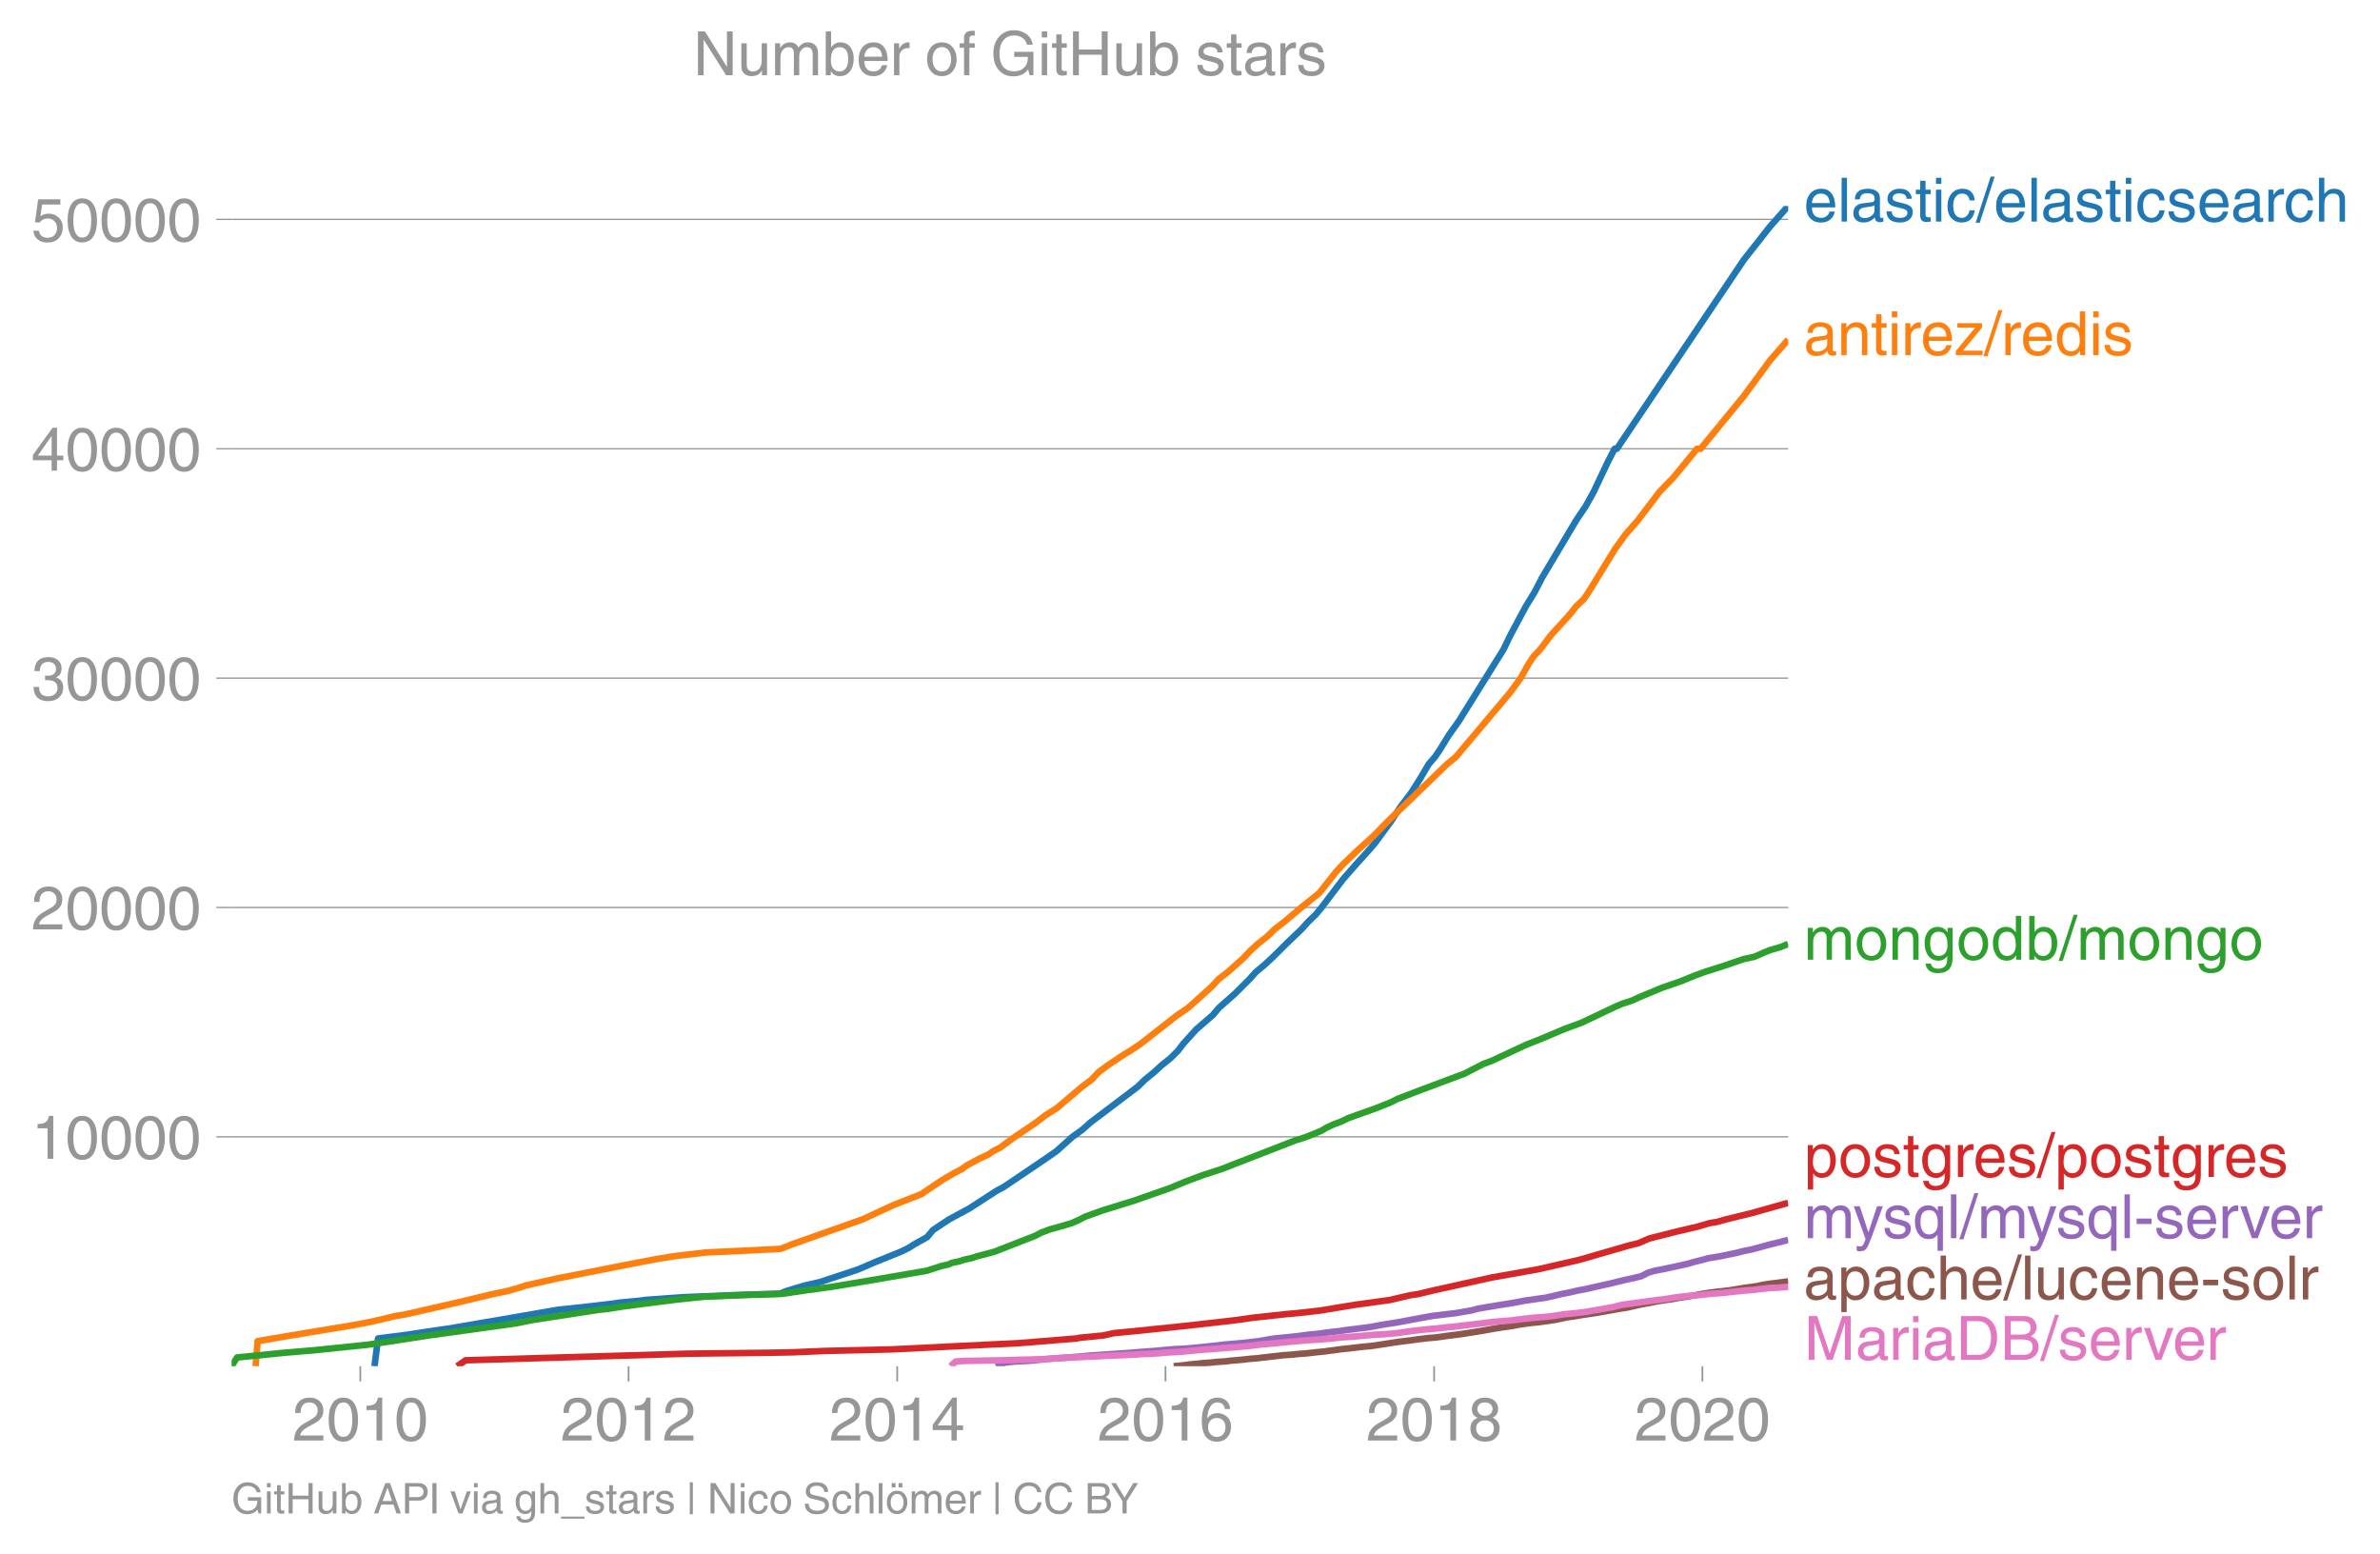 <svg height="475.302" viewBox="0 0 546.014 356.476" width="728.018" xmlns="http://www.w3.org/2000/svg" xmlns:xlink="http://www.w3.org/1999/xlink"><defs><style>*{stroke-linecap:butt;stroke-linejoin:round}</style></defs><g id="figure_1"><path d="M0 356.476h546.014V0H0z" fill="none" id="patch_1"/><g id="axes_1"><path d="M53.127 313.361h357.12V47.25H53.127z" fill="none" id="patch_2"/><g id="matplotlib.axis_1"><g id="xtick_1"><g id="line2d_1"><defs><path d="M0 0v3.5" id="mebdfc7ca05" stroke="#969696" stroke-width=".4"/></defs><use x="82.662" xlink:href="#mebdfc7ca05" y="313.361" fill="#969696" stroke="#969696" stroke-width=".4"/></g><g transform="matrix(.14 0 0 -.14 67.092 330.41)" fill="#969696" id="text_1"><defs><path d="M4.39 45.125q0 12.39 6.391 18.781 6.406 6.407 17.938 6.407 9.656 0 15.812-5.86 6.157-5.86 6.157-15.14 0-7.22-3.547-12.188-3.532-4.953-10.422-8.703l-12.11-6.64Q13.922 15.921 12.5 8.296h38.188V0H2.593q.39 9.906 4.297 16.5 3.906 6.594 12.203 11.375l12.593 7.328q5.032 2.89 7.329 5.984 2.297 3.094 2.297 8.516 0 5.375-3.766 9.031-3.75 3.672-10.156 3.672-7.078 0-10.594-4.672-3.516-4.656-3.61-12.609z" id="HelveticaWorld-Regular-50"/><path d="M42.484 34.188q0 14.109-3.734 21.156-3.734 7.062-10.969 7.062-7.078 0-10.89-7.062-3.797-7.047-3.797-21.157 0-13.671 3.75-20.937Q20.609 6 27.78 6q7.235 0 10.969 7 3.734 7.016 3.734 21.188zm9.422 0q0-17.297-6.25-26.704-6.25-9.39-17.875-9.39-12.062 0-18.062 9.734-6 9.75-6 26.36 0 17.03 6.14 26.578 6.157 9.547 17.922 9.547 11.625 0 17.875-9.5t6.25-26.626z" id="HelveticaWorld-Regular-48"/><path d="M35.89 0h-9.374v49.906H10.109v6.985q8.594.28 12.782 2.75Q27.094 62.109 29 70.313h6.89z" id="HelveticaWorld-Regular-49"/></defs><use xlink:href="#HelveticaWorld-Regular-50"/><use x="55.615" xlink:href="#HelveticaWorld-Regular-48"/><use x="111.23" xlink:href="#HelveticaWorld-Regular-49"/><use x="166.846" xlink:href="#HelveticaWorld-Regular-48"/></g></g><g id="xtick_2"><use x="144.209" xlink:href="#mebdfc7ca05" y="313.361" fill="#969696" stroke="#969696" stroke-width=".4" id="line2d_2"/><g transform="matrix(.14 0 0 -.14 128.638 330.41)" fill="#969696" id="text_2"><use xlink:href="#HelveticaWorld-Regular-50"/><use x="55.615" xlink:href="#HelveticaWorld-Regular-48"/><use x="111.23" xlink:href="#HelveticaWorld-Regular-49"/><use x="166.846" xlink:href="#HelveticaWorld-Regular-50"/></g></g><g id="xtick_3"><use x="205.839" xlink:href="#mebdfc7ca05" y="313.361" fill="#969696" stroke="#969696" stroke-width=".4" id="line2d_3"/><g transform="matrix(.14 0 0 -.14 190.269 330.41)" fill="#969696" id="text_3"><defs><path d="M10.594 24.703h22.61v31.89h-.188zM42 17.093V0h-8.797v17.094H2.484v8.593L34.72 70.314H42v-45.61h10.297v-7.61z" id="HelveticaWorld-Regular-52"/></defs><use xlink:href="#HelveticaWorld-Regular-50"/><use x="55.615" xlink:href="#HelveticaWorld-Regular-48"/><use x="111.23" xlink:href="#HelveticaWorld-Regular-49"/><use x="166.846" xlink:href="#HelveticaWorld-Regular-52"/></g></g><g id="xtick_4"><use x="267.385" xlink:href="#mebdfc7ca05" y="313.361" fill="#969696" stroke="#969696" stroke-width=".4" id="line2d_4"/><g transform="matrix(.14 0 0 -.14 251.815 330.41)" fill="#969696" id="text_4"><defs><path d="M14.11 21.578q0-6.875 4.093-11.234Q22.313 6 28.906 6q6.297 0 10.032 4.438 3.734 4.453 3.734 11.687 0 6.297-3.688 10.547-3.687 4.25-10.468 4.25-6.594 0-10.5-4.156-3.907-4.157-3.907-11.188zM41.702 51.61q-.984 5.375-3.984 8.078-3 2.72-8.125 2.72-8.11 0-12.36-7.923-4.25-7.906-4.343-18.109l.203-.188q5.61 8.641 16.687 8.641 8.844 0 15.438-5.86 6.593-5.859 6.593-16.452 0-10.5-6.25-17.47-6.25-6.952-16.843-6.952-12.219 0-18.563 8.687-6.344 8.703-6.344 25.938 0 16.593 6.485 27.093 6.5 10.5 19.484 10.5 8.407 0 14.219-5.015 5.813-5 6.297-13.688z" id="HelveticaWorld-Regular-54"/></defs><use xlink:href="#HelveticaWorld-Regular-50"/><use x="55.615" xlink:href="#HelveticaWorld-Regular-48"/><use x="111.23" xlink:href="#HelveticaWorld-Regular-49"/><use x="166.846" xlink:href="#HelveticaWorld-Regular-54"/></g></g><g id="xtick_5"><use x="329.016" xlink:href="#mebdfc7ca05" y="313.361" fill="#969696" stroke="#969696" stroke-width=".4" id="line2d_5"/><g transform="matrix(.14 0 0 -.14 313.445 330.41)" fill="#969696" id="text_5"><defs><path d="M27.594 40.578q5.422 0 8.953 3.094 3.547 3.11 3.547 8.234 0 4.594-3.407 7.547-3.39 2.953-9.687 2.953-5.61 0-8.672-3.11-3.047-3.093-3.047-7.874 0-5.125 3.813-7.984 3.812-2.86 8.5-2.86zm.093-7.562q-6.78 0-10.64-3.766-3.86-3.766-3.86-9.234 0-6.297 3.907-10.157Q21 6 28.219 6q6.406 0 10.234 3.86 3.828 3.859 3.828 10.265 0 5.469-3.828 9.172-3.828 3.719-10.766 3.719zM49.22 52.203q0-10.594-9.032-14.797 6.204-2.781 8.86-7.36 2.656-4.562 2.656-9.733 0-10.016-6.453-16.125-6.438-6.094-17.375-6.094-9.563 0-16.813 5.25-7.25 5.25-7.25 17.062 0 11.922 11.907 16.907-9.516 3.796-9.516 13.671 0 8.297 5.64 13.813 5.641 5.516 15.641 5.516 10.016 0 15.875-5.204 5.86-5.203 5.86-12.906z" id="HelveticaWorld-Regular-56"/></defs><use xlink:href="#HelveticaWorld-Regular-50"/><use x="55.615" xlink:href="#HelveticaWorld-Regular-48"/><use x="111.23" xlink:href="#HelveticaWorld-Regular-49"/><use x="166.846" xlink:href="#HelveticaWorld-Regular-56"/></g></g><g id="xtick_6"><use x="390.562" xlink:href="#mebdfc7ca05" y="313.361" fill="#969696" stroke="#969696" stroke-width=".4" id="line2d_6"/><g transform="matrix(.14 0 0 -.14 374.992 330.41)" fill="#969696" id="text_6"><use xlink:href="#HelveticaWorld-Regular-50"/><use x="55.615" xlink:href="#HelveticaWorld-Regular-48"/><use x="111.23" xlink:href="#HelveticaWorld-Regular-50"/><use x="166.846" xlink:href="#HelveticaWorld-Regular-48"/></g></g></g><g id="matplotlib.axis_2"><g id="ytick_1"><path clip-path="url(#p62c67a1079)" d="M53.127 260.757h357.12" fill="none" stroke="#969696" stroke-linecap="square" stroke-width=".3" id="line2d_7"/><g id="line2d_8"><defs><path d="M0 0h-3.5" id="m8dd1a0baad" stroke="#969696" stroke-width=".3"/></defs><use x="53.127" xlink:href="#m8dd1a0baad" y="260.757" fill="#969696" stroke="#969696" stroke-width=".3"/></g><g transform="matrix(.14 0 0 -.14 7.2 265.781)" fill="#969696" id="text_7"><use xlink:href="#HelveticaWorld-Regular-49"/><use x="55.615" xlink:href="#HelveticaWorld-Regular-48"/><use x="111.23" xlink:href="#HelveticaWorld-Regular-48"/><use x="166.846" xlink:href="#HelveticaWorld-Regular-48"/><use x="222.461" xlink:href="#HelveticaWorld-Regular-48"/></g></g><g id="ytick_2"><path clip-path="url(#p62c67a1079)" d="M53.127 208.147h357.12" fill="none" stroke="#969696" stroke-linecap="square" stroke-width=".3" id="line2d_9"/><use x="53.127" xlink:href="#m8dd1a0baad" y="208.147" fill="#969696" stroke="#969696" stroke-width=".3" id="line2d_10"/><g transform="matrix(.14 0 0 -.14 7.2 213.171)" fill="#969696" id="text_8"><use xlink:href="#HelveticaWorld-Regular-50"/><use x="55.615" xlink:href="#HelveticaWorld-Regular-48"/><use x="111.23" xlink:href="#HelveticaWorld-Regular-48"/><use x="166.846" xlink:href="#HelveticaWorld-Regular-48"/><use x="222.461" xlink:href="#HelveticaWorld-Regular-48"/></g></g><g id="ytick_3"><path clip-path="url(#p62c67a1079)" d="M53.127 155.537h357.12" fill="none" stroke="#969696" stroke-linecap="square" stroke-width=".3" id="line2d_11"/><use x="53.127" xlink:href="#m8dd1a0baad" y="155.537" fill="#969696" stroke="#969696" stroke-width=".3" id="line2d_12"/><g transform="matrix(.14 0 0 -.14 7.2 160.561)" fill="#969696" id="text_9"><defs><path d="M22.406 39.984q2.203-.187 4.594-.187 6.203 0 9.781 2.86 3.594 2.859 3.594 8.656 0 4.687-3.344 7.89-3.343 3.203-9.64 3.203-6.985 0-10.235-4.11-3.234-4.093-3.437-10.983h-8.64q0 10.984 5.765 16.984 5.765 6.016 16.937 6.016 9.922 0 15.828-5.11 5.907-5.094 5.907-13.39 0-10.704-9.032-14.5v-.204q11.72-4 11.72-16.406 0-9.906-6.595-16.265-6.593-6.344-18.703-6.344-9.906 0-16.312 5.203Q4.204 8.5 3.422 21.484H12.5q.203-8.109 4-11.797Q20.313 6 27.484 6q6.938 0 11.141 3.86 4.203 3.859 4.203 9.718 0 6.406-4.016 9.672-4 3.266-12.39 3.266-2 0-4.016-.094z" id="HelveticaWorld-Regular-51"/></defs><use xlink:href="#HelveticaWorld-Regular-51"/><use x="55.615" xlink:href="#HelveticaWorld-Regular-48"/><use x="111.23" xlink:href="#HelveticaWorld-Regular-48"/><use x="166.846" xlink:href="#HelveticaWorld-Regular-48"/><use x="222.461" xlink:href="#HelveticaWorld-Regular-48"/></g></g><g id="ytick_4"><path clip-path="url(#p62c67a1079)" d="M53.127 102.927h357.12" fill="none" stroke="#969696" stroke-linecap="square" stroke-width=".3" id="line2d_13"/><use x="53.127" xlink:href="#m8dd1a0baad" y="102.927" fill="#969696" stroke="#969696" stroke-width=".3" id="line2d_14"/><g transform="matrix(.14 0 0 -.14 7.2 107.951)" fill="#969696" id="text_10"><use xlink:href="#HelveticaWorld-Regular-52"/><use x="55.615" xlink:href="#HelveticaWorld-Regular-48"/><use x="111.23" xlink:href="#HelveticaWorld-Regular-48"/><use x="166.846" xlink:href="#HelveticaWorld-Regular-48"/><use x="222.461" xlink:href="#HelveticaWorld-Regular-48"/></g></g><g id="ytick_5"><path clip-path="url(#p62c67a1079)" d="M53.127 50.317h357.12" fill="none" stroke="#969696" stroke-linecap="square" stroke-width=".3" id="line2d_15"/><use x="53.127" xlink:href="#m8dd1a0baad" y="50.317" fill="#969696" stroke="#969696" stroke-width=".3" id="line2d_16"/><g transform="matrix(.14 0 0 -.14 7.2 55.341)" fill="#969696" id="text_11"><defs><path d="M14.703 40.922q5.813 4.39 13.625 4.39 9.469 0 16.281-6.296 6.813-6.297 6.813-16.22 0-10.78-6.578-17.796-6.563-7-18.422-7-10.313 0-16.266 5.047Q4.203 8.109 3.22 17.39h9.094q.671-5.672 4.437-8.672 3.766-3 10.453-3 6.485 0 10.64 4.484Q42 14.703 42 21.688q0 7.125-4.36 11.421-4.343 4.297-11.218 4.297-7.813 0-13.047-6.687l-7.563.39 5.266 37.594h36.438v-8.5H17.672z" id="HelveticaWorld-Regular-53"/></defs><use xlink:href="#HelveticaWorld-Regular-53"/><use x="55.615" xlink:href="#HelveticaWorld-Regular-48"/><use x="111.23" xlink:href="#HelveticaWorld-Regular-48"/><use x="166.846" xlink:href="#HelveticaWorld-Regular-48"/><use x="222.461" xlink:href="#HelveticaWorld-Regular-48"/></g></g></g><path clip-path="url(#p62c67a1079)" d="M85.913 313.361l.817-6.36 6.501-.826 6.739-1.026 2.951-.41 7.2-1.237 4.82-.82 13.042-2.257 5.871-.621 3.555-.41 3.452-.41 1.328-.206 4.404-.41 1.443-.206 8.573-.615 12.438-.516 9.862-.31 1.561-.616 4.051-1.23 3.634-.822 8.687-2.877 3.823-1.647 6.1-2.467 1.68-.821 1.272-.82 2.96-1.647 1.372-1.642 3.719-2.467 4.576-2.468 6.354-4.109 1.558-.82 9.734-6.577 2.364-1.646 3.671-3.288 2.288-1.642 1.842-1.647 10.861-8.217 1.692-1.647 2.014-1.641 1.794-1.647 2.046-1.641 1.656-1.647 1.252-1.642 2.976-3.288 3.802-3.288 1.387-1.647 3.723-3.288 3.292-3.288 1.47-1.641 1.98-1.647 1.776-1.641 3.314-3.288 3.446-3.289 1.466-1.646 1.719-1.642 1.359-1.646 5.011-6.577 2.878-3.288 2.983-3.288 1.404-1.641 3.628-4.935 2.164-3.288 2.505-3.288 2.082-3.289 1.934-3.288 1.424-1.641 1.128-1.647 2.015-3.288 2.34-3.288 10.253-16.44 1.585-3.289 3.529-6.576 2.024-3.288 1.696-3.288 7.826-13.153 2.216-3.288 1.815-3.288 3.112-6.576 1.687-3.288h.52l29.121-43.33 6.065-7.707 4.122-4.64h0" fill="none" stroke="#1f77b4" stroke-linecap="square" stroke-width="1.5" id="line2d_17"/><path clip-path="url(#p62c67a1079)" d="M58.629 313.361l.484-5.745 7.2-1.236 14.907-2.462 4.275-.826 3.45-.82 1.755-.411 2.452-.41 10.806-2.468 3.47-.82 5.13-1.237 3.935-.82 2.852-.821 1.168-.41 7.356-1.647 16.69-3.289 6.498-1.23 3.88-.616 7.048-.82 11.08-.517 5.941-.31.645-.205 2.001-.82 16.275-5.756 7.107-3.288 6.318-2.468 4.863-3.288 2.828-1.641 1.614-.821 1.086-.826 3.076-1.642 1.792-.82 1.244-.826 1.6-.821 3.374-2.467 4.867-3.289 2.137-1.64 2.605-1.648 5.818-4.93 2.215-1.646 1.52-1.641 2.2-1.647 3.693-2.462 1.398-.826 2.444-1.642 8.403-6.576 2.444-1.647 3.665-3.288 1.82-1.641 1.507-1.647 2.117-1.641 3.694-3.288 1.532-1.647 1.818-1.641 2.065-1.647 1.7-1.642 2.14-1.646 3.904-3.288 4.104-3.289 3.912-4.93 1.516-1.646 3.435-3.288 3.642-3.288 3.215-3.288 13.627-13.153 2.009-1.641 12.466-14.8 2.397-3.287 1.849-3.289 1.092-1.641 1.538-1.647 2.496-3.288 4.47-4.93 1.284-1.646 1.726-1.641 1.133-1.647 6.06-9.865 2.355-3.288 2.885-3.288 4.99-6.576 3.191-3.288 5.399-6.576h.828l9.907-12.08 6.064-8.249 4.122-4.72h0" fill="none" stroke="#ff7f0e" stroke-linecap="square" stroke-width="1.5" id="line2d_18"/><path clip-path="url(#p62c67a1079)" d="M53.127 313.361l1.262-1.999 10.915-1.094 6.574-.547 12.435-1.279 3.697-.547 10.738-1.641 19.693-2.736 3.569-.731 15.41-2.373 1.883-.184 3.506-.542 4.074-.547 2.902-.368 5.684-.726 6.32-.637 8.941-.363 8.694-.279 4.896-.731 6.67-.91 8.779-1.463 12.792-2.188 3.42-1.095 1.627-.368.798-.363 1.737-.363 1.1-.363 1.678-.368 1.097-.363 4.114-1.095 9.344-3.645 1.4-.732 1.945-.731 2.631-.731 2.424-.726 1.666-.732 1.387-.73 4.059-1.458 7.087-2.189 8.341-2.92 3.504-1.457 3.878-1.462 4.489-1.458 5.625-2.188 11.264-4.377 2.355-.732 3.586-1.457 1.216-.731 1.584-.732 1.914-.726 1.477-.73 6.166-2.19 3.655-1.457 1.419-.731 5.73-2.189 9.748-3.65 4.24-2.19 1.969-.73 7.806-3.641 3.687-1.463 5.167-2.188 3.983-1.463 3.062-1.457 4.612-2.189 1.722-.731 2.237-.726 1.561-.731 3.52-1.458 1.768-.73 4.204-1.458 3.613-1.463 2.047-.731 4.577-1.457 4.258-1.463 2.419-.51 2.337-1.031 1.309-.516 2.413-.7 1.702-.7h0" fill="none" stroke="#2ca02c" stroke-linecap="square" stroke-width="1.5" id="line2d_19"/><path clip-path="url(#p62c67a1079)" d="M104.877 313.361l1.918-1.352 50.977-1.52 18.613-.21 5.349-.1 7.451-.316 15.382-.363 29.176-1.426 13.323-1.084.482-.136 5.558-.542 2.455-.542 4.29-.405 3.931-.41 7.965-.816 11.894-1.352 3.776-.542 7.481-.816 2.99-.268 4.834-.547 8.262-1.357 5.928-.81 1.964-.274 4.623-1.084 1.82-.268 3.403-.82 13.484-2.979 10.71-1.904 4.756-1.084 4.703-1.084 11.242-3.256 2.237-.542 2.52-1.084 6.44-1.63 4.643-1.085 2.763-.81 1.69-.273 1.897-.542 6.026-1.479 8.401-2.356h0" fill="none" stroke="#d62728" stroke-linecap="square" stroke-width="1.5" id="line2d_20"/><path clip-path="url(#p62c67a1079)" d="M228.469 313.361l2.03-.82 1.83-.206 1.47-.1 2.277-.105 2.085-.205 2.066-.21 1.164-.1 1.396-.105 1.418-.1 1.568-.106 2.467-.205 2.186-.21 1.675-.1 1.489-.105 1.33-.1 1.652-.106 1.47-.1 1.445-.105 2.476-.21 1.355-.1 1.65-.105 2.03-.206 2.345-.205 2.277-.105 1.354-.105 2.146-.205 2.001-.206 1.926-.205 1.69-.21 2.415-.205 2.317-.206 1.771-.205 1.71-.21 2.322-.41 1.377-.206 2.256-.21 1.925-.205 1.77-.206 1.47-.205 2.241-.21 1.445-.205 1.572-.206 1.881-.205 1.265-.21 1.728-.205 1.543-.205 1.765-.206 1.283-.21 2.184-.41 1.277-.206 1.423-.21 2.346-.41 2.128-.416 2.271-.41 2.309-.416 1.787-.205 1.63-.205 1.777-.206 1.215-.21 2.437-.41 1.523-.416 2.41-.41 2.473-.41 1.3-.206 1.313-.205 2.321-.416 1.02-.205 1.51-.205 1.358-.205 1.621-.21 1.867-.411 1.714-.416 2.074-.41 1.781-.416 2.144-.41 1.803-.416 1.85-.41 1.855-.416 1.663-.41 1.728-.416 1.911-.41 1.704-.416 1.617-.826 1.412-.41 2.106-.415 1.942-.41 1.947-.416 1.776-.41 1.413-.416 1.695-.41 1.497-.416 2.528-.41 2.026-.416 1.946-.41 1.63-.416 1.868-.374 1.404-.373 1.348-.374 1.357-.374 2.199-.526 2.01-.531" fill="none" stroke="#9467bd" stroke-linecap="square" stroke-width="1.5" id="line2d_21"/><path clip-path="url(#p62c67a1079)" d="M269.273 313.361l1.566-.136 1.267-.142.898-.137 1.638-.142 1.2-.137 2.06-.142 1.227-.142 2.173-.142.943-.137 1.777-.142 1.372-.137 1.23-.142 1.68-.137 1.21-.142 2.504-.284 2.398-.279 2.077-.136 1.27-.142 1.862-.137 1.29-.142 1.217-.142 1.509-.142 2.121-.28 2.03-.278 1.339-.137 1.235-.142 2.494-.284 1.54-.137 1.094-.142 1.763-.279 1.85-.278 1.857-.285 2.325-.278 1.939-.28 2.308-.278 1.758-.142 1.1-.142 1.926-.279 2.28-.279 1.92-.279 1.74-.284 1.763-.279 1.568-.284 1.582-.279 1.882-.284 1.948-.278 1.456-.28 1.869-.278 1.166-.142 1.483-.142 2.02-.28 1.884-.278 1.252-.279 1.411-.284 1.95-.279 1.562-.278 1.901-.28 1.83-.283 1.573-.28 1.622-.283 1.493-.28 1.9-.283 2.36-.558 1.37-.279 1.614-.284 1.326-.279 1.774-.279 1.922-.278 1.432-.284 1.96-.28 1.683-.278 1.394-.279 1.72-.284 2.124-.279 1.408-.142 1.195-.142 1.694-.279 1.685-.284 1.862-.242 1.486-.247 1.142-.242 1.593-.247 2.192-.269 1.925-.268" fill="none" stroke="#8c564b" stroke-linecap="square" stroke-width="1.5" id="line2d_22"/><path clip-path="url(#p62c67a1079)" d="M218.071 313.361l1.186-1.078 1.954-.132 1.93-.031 2.448-.037 1.256-.032 2.414-.036 1.85-.032 1.258-.037 1.828-.068 2.102-.032.854-.037 2.363-.068 2.128-.132 2.238-.136 2.515-.137 1.677-.069 1.298-.068 1.524-.063 1.646-.068.98-.069 2.009-.068 1.219-.069 1.592-.068 1.519-.068 1.211-.069.757-.063 2.083-.068 2.18-.137 1.289-.137 2.488-.137 1.875-.131 1.389-.137 1.43-.137 1.606-.137 1.884-.131 1.668-.137 1.691-.137 1.889-.136 1.299-.132 1.645-.137 2.232-.268 1.1-.132 1.686-.136 1.438-.137 1.284-.137 1.32-.131 1.616-.137 1.574-.137 1.534-.137 2.162-.131 1.694-.137 1.795-.137 1.042-.137 1.427-.131 2.065-.137 1.712-.137 1.51-.137 1.428-.131 2.36-.137 1.906-.137 1.3-.136 1.992-.269 1.886-.273 2.4-.269 1.436-.136 1.645-.137 2.327-.269 1.587-.131 1.075-.137 2.096-.268 2.481-.274 2.099-.268 1.139-.137 1.529-.137 1.816-.131 1.32-.137 2.054-.274 2.38-.268 1.772-.137 1.76-.136 1.934-.269 1.64-.273 1.518-.132 1.316-.137 2.22-.273 1.49-.268 1.642-.274 1.416-.268 1.623-.274 2.123-.542 2.053-.268 2.02-.274 1.81-.268 2.14-.274 2.154-.268 1.609-.273 2.112-.269 1.412-.137 1.553-.136 1.607-.132.988-.137 1.475-.136 2.034-.137 2.437-.269 2.505-.273 2.175-.153 1.102-.152 1.433-.153 1.347-.158 1.902-.063.705-.063 1.524-.131" fill="none" stroke="#e377c2" stroke-linecap="square" stroke-width="1.5" id="line2d_23"/><g transform="matrix(.14 0 0 -.14 413.818 50.825)" fill="#1f77b4" id="text_12"><defs><path d="M42.484 30.328q-.687 8.485-4.5 12.031-3.797 3.547-10.109 3.547-6.39 0-10.328-4.5-3.922-4.484-4.172-11.078zm8.391-13.922q-1.453-8.11-7.953-13.422-5.719-4.5-15.047-4.593-10.984.093-17.438 7.203Q4 12.704 4 24.704q0 13.78 6.64 21.437 6.641 7.672 18.47 7.672 10.593 0 16.546-7.922 5.953-7.907 5.953-22.594H13.375q0-8.203 3.813-12.703Q21 6.109 28.608 6.109q5.375 0 9.235 3.235 3.86 3.25 4.25 7.062z" id="HelveticaWorld-Regular-101"/><path d="M15.375 0H6.594v71.781h8.781z" id="HelveticaWorld-Regular-108"/><path d="M38.375 26.703q-.969-1.015-3.828-1.656-2.86-.625-10.672-1.656-5.766-.688-8.469-2.844-2.703-2.14-2.703-5.656 0-4.297 2.281-6.688 2.297-2.39 7.329-2.39 6.296 0 11.171 3.578 4.891 3.593 4.891 8.718zM6.203 36.375q.297 8.844 5.734 13.14 5.454 4.297 15.844 4.297 8.297 0 13.907-3.765 5.624-3.75 5.624-10.844V9.078Q47.313 6 50.094 6q1.125 0 2.89.39V0Q50.594-.984 48-.984q-4.5 0-6.703 1.921-2.188 1.938-2.281 6.047-7.516-8.5-18.891-8.5-7.422 0-11.922 4.204Q3.72 6.89 3.72 13.624q0 6.89 3.906 11.125Q11.531 29 19 29.89l15.516 1.891q4.203.64 4.203 6.203 0 4.11-3.047 6.297-3.047 2.203-9.25 2.203-5.516 0-8.485-2.437-2.953-2.438-3.53-7.672z" id="HelveticaWorld-Regular-97"/><path d="M36.078 37.406q-.187 4.688-3.344 6.735-3.14 2.047-9.047 2.047-4.296 0-7.359-1.907-3.047-1.89-3.047-5.468 0-2.829 1.797-4.172 1.813-1.344 7.828-2.86l8.688-2.187q7.906-2 11.297-5.11 3.406-3.093 3.406-8.656 0-7.719-5.64-12.531-5.641-4.813-15.063-4.813-11 0-16.64 4.563-5.626 4.578-5.735 13.75h8.5q.203-5.422 3.594-8.063 3.39-2.625 10.171-2.625 5.516 0 8.766 2.188 3.25 2.203 3.25 6.11 0 2.78-2.11 4.437-2.093 1.672-8.296 3.078l-10.203 2.5q-6.203 1.562-9.157 4.656-2.953 3.094-2.953 8.031 0 7.72 5.516 12.203 5.531 4.5 14.406 4.5 9.485 0 14.531-4.624 5.047-4.61 5.344-11.782z" id="HelveticaWorld-Regular-115"/><path d="M17.188 45.016V10.984q0-2 1.093-3.046 1.11-1.047 3.938-1.047h3.375V0Q20.797-.688 19-.688q-5.516 0-8.063 2.641-2.53 2.64-2.53 8.547v34.516H1.311v7.28h7.094v14.595h8.781V52.297h8.407v-7.281z" id="HelveticaWorld-Regular-116"/><path d="M6.594 61.813v9.968h8.781v-9.969zM15.375 0H6.594v52.297h8.781z" id="HelveticaWorld-Regular-105"/><path d="M39.594 34.719q-1.89 11.187-12.39 11.187-6.5 0-10.454-5.203-3.953-5.203-3.953-14.484 0-10.11 3.656-15.11 3.672-5 10.64-5 4.688 0 8.11 3.438 3.422 3.437 4.39 8.953h8.5q-1.312-9.703-6.859-14.86-5.547-5.156-14.328-5.156-10.297 0-16.89 7.047-6.594 7.063-6.594 19.172 0 13.281 6.594 21.188 6.593 7.922 18.5 7.922 8.687 0 13.843-5.204 5.157-5.203 5.735-13.89z" id="HelveticaWorld-Regular-99"/><path d="M4.984-1.906h-6.687l24.61 75.594H29.5z" id="HelveticaWorld-Regular-47"/><path d="M15.375 0H6.594v52.297h8.297v-8.688h.203q5.703 10.203 14.687 10.203 1.422 0 2.297-.296V44.39h-3.266q-5.906 0-9.671-4.016-3.766-4-3.766-9.953z" id="HelveticaWorld-Regular-114"/><path d="M49.219 0h-8.844v34.188q0 6.296-2.438 9-2.437 2.718-7.953 2.718-6.797 0-10.703-4.406-3.906-4.39-3.906-12.984V0H6.594v71.781h8.781V45.312h.203q6 8.5 15.328 8.5 8.594 0 13.453-4.5 4.86-4.484 4.86-13.718z" id="HelveticaWorld-Regular-104"/></defs><use xlink:href="#HelveticaWorld-Regular-101"/><use x="55.42" xlink:href="#HelveticaWorld-Regular-108"/><use x="77.441" xlink:href="#HelveticaWorld-Regular-97"/><use x="132.373" xlink:href="#HelveticaWorld-Regular-115"/><use x="182.373" xlink:href="#HelveticaWorld-Regular-116"/><use x="210.059" xlink:href="#HelveticaWorld-Regular-105"/><use x="232.08" xlink:href="#HelveticaWorld-Regular-99"/><use x="283.35" xlink:href="#HelveticaWorld-Regular-47"/><use x="311.133" xlink:href="#HelveticaWorld-Regular-101"/><use x="366.553" xlink:href="#HelveticaWorld-Regular-108"/><use x="388.574" xlink:href="#HelveticaWorld-Regular-97"/><use x="443.506" xlink:href="#HelveticaWorld-Regular-115"/><use x="493.506" xlink:href="#HelveticaWorld-Regular-116"/><use x="521.191" xlink:href="#HelveticaWorld-Regular-105"/><use x="543.213" xlink:href="#HelveticaWorld-Regular-99"/><use x="594.482" xlink:href="#HelveticaWorld-Regular-115"/><use x="644.482" xlink:href="#HelveticaWorld-Regular-101"/><use x="699.902" xlink:href="#HelveticaWorld-Regular-97"/><use x="754.834" xlink:href="#HelveticaWorld-Regular-114"/><use x="786.402" xlink:href="#HelveticaWorld-Regular-99"/><use x="837.672" xlink:href="#HelveticaWorld-Regular-104"/></g><g transform="matrix(.14 0 0 -.14 413.818 81.454)" fill="#ff7f0e" id="text_13"><defs><path d="M49.219 0h-8.844v32.172q0 7.422-2.594 10.578-2.578 3.156-8.578 3.156-5.906 0-9.875-4.5-3.953-4.484-3.953-12.89V0H6.594v52.297h8.297v-7.375h.203q6.203 8.89 15.812 8.89 8.89 0 13.594-4.718 4.719-4.703 4.719-13.5z" id="HelveticaWorld-Regular-110"/><path d="M14.11 7.328h32.187V0H2.39v6.89l31.64 38.126H4.938v7.28h40.374v-7.171z" id="HelveticaWorld-Regular-122"/><path d="M13.094 26.313q0-9.704 3.844-14.954 3.859-5.25 10.265-5.25 6.094 0 10.188 4.485 4.109 4.5 4.109 13.094 0 11.03-3.5 16.625-3.484 5.593-10.61 5.593-6.78 0-10.546-4.453-3.75-4.437-3.75-15.14zM50.39 0h-8.297v7.172h-.203q-4.97-8.688-15.078-8.688-10.891 0-16.86 8.297Q4 15.094 4 27.688q0 11.625 5.906 18.875 5.922 7.25 15.875 7.25 9.813 0 15.625-8.891l.203.594V71.78h8.782z" id="HelveticaWorld-Regular-100"/></defs><use xlink:href="#HelveticaWorld-Regular-97"/><use x="54.932" xlink:href="#HelveticaWorld-Regular-110"/><use x="110.107" xlink:href="#HelveticaWorld-Regular-116"/><use x="137.793" xlink:href="#HelveticaWorld-Regular-105"/><use x="159.814" xlink:href="#HelveticaWorld-Regular-114"/><use x="191.383" xlink:href="#HelveticaWorld-Regular-101"/><use x="246.803" xlink:href="#HelveticaWorld-Regular-122"/><use x="296.021" xlink:href="#HelveticaWorld-Regular-47"/><use x="323.805" xlink:href="#HelveticaWorld-Regular-114"/><use x="355.373" xlink:href="#HelveticaWorld-Regular-101"/><use x="410.793" xlink:href="#HelveticaWorld-Regular-100"/><use x="467.775" xlink:href="#HelveticaWorld-Regular-105"/><use x="489.797" xlink:href="#HelveticaWorld-Regular-115"/></g><g transform="matrix(.14 0 0 -.14 413.818 220.129)" fill="#2ca02c" id="text_14"><defs><path d="M6.594 52.297h8.297v-7.375h.203q5.906 8.89 15.812 8.89 9.813 0 13.922-8.5 3.75 4.594 7.266 6.547 3.515 1.953 8.703 1.953 6.781 0 11.484-4.453Q77 44.922 77 36.187V0h-8.781v33.797q0 6.094-2.297 9.094-2.297 3.015-7.422 3.015-5.172 0-8.75-4.203-3.563-4.203-3.563-9.812V0h-8.78v36.188q0 4.53-2.11 7.124-2.094 2.594-6.094 2.594-6.297 0-10.062-4.687-3.766-4.688-3.766-12.703V0H6.594z" id="HelveticaWorld-Regular-109"/><path d="M12.703 26.219q0-8.735 3.953-14.375 3.953-5.64 11.219-5.64 7.531 0 11.438 5.905 3.906 5.907 3.906 14.11 0 8.297-3.907 14.078-3.906 5.797-11.437 5.797-6.969 0-11.078-5.453-4.094-5.438-4.094-14.422zm-8.984 0q0 11.672 6.484 19.625 6.5 7.968 17.672 7.968 11.438 0 17.875-8.062 6.453-8.047 6.453-19.531 0-11.516-6.406-19.625-6.39-8.11-17.922-8.11-11.078 0-17.625 7.86-6.531 7.86-6.531 19.875z" id="HelveticaWorld-Regular-111"/><path d="M12.984 26.313q0-9.61 3.813-14.907Q20.609 6.11 27.094 6.11q6.312 0 10.312 4.579 4 4.593 4 13 0 11.03-3.5 16.625-3.484 5.593-10.61 5.593-7.171 0-10.75-4.765-3.562-4.766-3.562-14.828zM49.812 2.983q0-12.609-6.062-18.797-6.047-6.203-18.266-6.203-8.78 0-13.984 4.047Q6.297-13.922 5.516-6.39h8.796q.672-3.812 3.532-6.062 2.86-2.25 8.281-2.25 7.375 0 11.125 3.969 3.766 3.953 3.766 12.828v3.719h-.188q-4.937-7.329-13.922-7.329-11.187 0-17.093 8.25-5.907 8.25-5.907 20.953 0 11.625 5.953 18.875 5.97 7.25 15.829 7.25 9.906 0 15.625-8.89h.187v7.375h8.313z" id="HelveticaWorld-Regular-103"/><path d="M43.406 26.313q0 10.5-3.718 15.046-3.704 4.547-10.579 4.547-6.984-.11-10.562-5.453Q14.984 35.11 14.984 25q0-10.297 4.297-14.594Q23.578 6.11 29.297 6.11q6.5 0 10.297 5.344 3.812 5.344 3.812 14.86zM6.594 0v71.781h8.781V45.703h.203q5.61 8.11 15.14 8.11 9.766 0 15.766-7.25t6-18.876q0-13.093-6.062-21.156Q40.375-1.516 29.5-1.516q-9.578 0-14.406 8.016h-.203V0z" id="HelveticaWorld-Regular-98"/></defs><use xlink:href="#HelveticaWorld-Regular-109"/><use x="83.008" xlink:href="#HelveticaWorld-Regular-111"/><use x="138.916" xlink:href="#HelveticaWorld-Regular-110"/><use x="194.092" xlink:href="#HelveticaWorld-Regular-103"/><use x="250" xlink:href="#HelveticaWorld-Regular-111"/><use x="305.908" xlink:href="#HelveticaWorld-Regular-100"/><use x="362.891" xlink:href="#HelveticaWorld-Regular-98"/><use x="419.385" xlink:href="#HelveticaWorld-Regular-47"/><use x="447.168" xlink:href="#HelveticaWorld-Regular-109"/><use x="530.176" xlink:href="#HelveticaWorld-Regular-111"/><use x="586.084" xlink:href="#HelveticaWorld-Regular-110"/><use x="641.26" xlink:href="#HelveticaWorld-Regular-103"/><use x="697.168" xlink:href="#HelveticaWorld-Regular-111"/></g><g transform="matrix(.14 0 0 -.14 413.818 269.954)" fill="#d62728" id="text_15"><defs><path d="M14.984 23.688q0-8.407 4.094-13 4.11-4.579 10.219-4.579 6.687 0 10.39 5.438 3.72 5.453 3.72 14.765 0 10.22-3.563 14.907-3.563 4.687-10.735 4.687-6.984 0-10.562-5.5-3.563-5.5-3.563-16.718zm-8.39 28.609h8.297v-7.375h.203q5.61 8.89 15.625 8.89 10.11 0 15.937-7.359 5.828-7.344 5.828-18.766 0-12.796-5.953-21Q40.578-1.515 29.5-1.515q-9.094 0-13.922 7.032h-.203v-26.22H6.594z" id="HelveticaWorld-Regular-112"/></defs><use xlink:href="#HelveticaWorld-Regular-112"/><use x="56.494" xlink:href="#HelveticaWorld-Regular-111"/><use x="112.402" xlink:href="#HelveticaWorld-Regular-115"/><use x="162.402" xlink:href="#HelveticaWorld-Regular-116"/><use x="190.088" xlink:href="#HelveticaWorld-Regular-103"/><use x="245.996" xlink:href="#HelveticaWorld-Regular-114"/><use x="277.564" xlink:href="#HelveticaWorld-Regular-101"/><use x="332.984" xlink:href="#HelveticaWorld-Regular-115"/><use x="382.984" xlink:href="#HelveticaWorld-Regular-47"/><use x="410.768" xlink:href="#HelveticaWorld-Regular-112"/><use x="467.262" xlink:href="#HelveticaWorld-Regular-111"/><use x="523.17" xlink:href="#HelveticaWorld-Regular-115"/><use x="573.17" xlink:href="#HelveticaWorld-Regular-116"/><use x="600.855" xlink:href="#HelveticaWorld-Regular-103"/><use x="656.764" xlink:href="#HelveticaWorld-Regular-114"/><use x="688.332" xlink:href="#HelveticaWorld-Regular-101"/><use x="743.752" xlink:href="#HelveticaWorld-Regular-115"/></g><g transform="matrix(.14 0 0 -.14 413.818 283.997)" fill="#9467bd" id="text_16"><defs><path d="M39.016 52.297h9.562L29.891.984q-.5-1.375-.985-2.593-4.25-11.329-7.328-15.547-3.078-4.235-9.953-4.235-3.61 0-5.906.782v8.015q2.484-.89 5.468-.89 3.22 0 4.704 2.03 1.5 2.032 4.421 9.938L.875 52.297h9.922L24.812 9.719H25z" id="HelveticaWorld-Regular-121"/><path d="M41.5 23.688q0 11.125-3.5 16.671-3.484 5.547-10.61 5.547-6.874 0-10.593-4.5-3.703-4.484-3.703-15.093 0-9.422 3.75-14.813 3.765-5.39 10.36-5.39 5.812 0 10.046 4.39 4.25 4.39 4.25 13.188zm8.406-44.391H41.11V5.516h-.187Q35.89-1.516 27-1.516q-10.984 0-17 8.157-6 8.156-6 21.047 0 11.421 5.906 18.765 5.922 7.36 15.875 7.36 9.907 0 15.625-8.891h.203v7.375h8.297z" id="HelveticaWorld-Regular-113"/><path d="M28.906 23.188H4.391v8.984h24.515z" id="HelveticaWorld-Regular-45"/><path d="M39.406 52.297h9.625L29.11 0h-9.437L.594 52.297h10.203L24.422 9.719h.187z" id="HelveticaWorld-Regular-118"/></defs><use xlink:href="#HelveticaWorld-Regular-109"/><use x="81.008" xlink:href="#HelveticaWorld-Regular-121"/><use x="129.117" xlink:href="#HelveticaWorld-Regular-115"/><use x="178.117" xlink:href="#HelveticaWorld-Regular-113"/><use x="234.611" xlink:href="#HelveticaWorld-Regular-108"/><use x="256.633" xlink:href="#HelveticaWorld-Regular-47"/><use x="284.416" xlink:href="#HelveticaWorld-Regular-109"/><use x="365.424" xlink:href="#HelveticaWorld-Regular-121"/><use x="413.533" xlink:href="#HelveticaWorld-Regular-115"/><use x="462.533" xlink:href="#HelveticaWorld-Regular-113"/><use x="519.027" xlink:href="#HelveticaWorld-Regular-108"/><use x="541.049" xlink:href="#HelveticaWorld-Regular-45"/><use x="574.35" xlink:href="#HelveticaWorld-Regular-115"/><use x="624.35" xlink:href="#HelveticaWorld-Regular-101"/><use x="679.77" xlink:href="#HelveticaWorld-Regular-114"/><use x="714.713" xlink:href="#HelveticaWorld-Regular-118"/><use x="762.322" xlink:href="#HelveticaWorld-Regular-101"/><use x="817.742" xlink:href="#HelveticaWorld-Regular-114"/></g><g transform="matrix(.14 0 0 -.14 413.818 298.045)" fill="#8c564b" id="text_17"><defs><path d="M6.11 52.297h8.78V17.578q0-5.765 2.61-8.625Q20.125 6.11 25 6.11q6.781 0 10.594 4.797 3.812 4.813 3.812 12.578v28.813h8.782V0H39.89v7.625l-.188.188q-4.984-9.329-16.61-9.329-7.515 0-12.25 4.094Q6.11 6.688 6.11 14.703z" id="HelveticaWorld-Regular-117"/></defs><use xlink:href="#HelveticaWorld-Regular-97"/><use x="54.932" xlink:href="#HelveticaWorld-Regular-112"/><use x="111.426" xlink:href="#HelveticaWorld-Regular-97"/><use x="166.357" xlink:href="#HelveticaWorld-Regular-99"/><use x="217.627" xlink:href="#HelveticaWorld-Regular-104"/><use x="272.803" xlink:href="#HelveticaWorld-Regular-101"/><use x="328.223" xlink:href="#HelveticaWorld-Regular-47"/><use x="356.006" xlink:href="#HelveticaWorld-Regular-108"/><use x="378.027" xlink:href="#HelveticaWorld-Regular-117"/><use x="432.813" xlink:href="#HelveticaWorld-Regular-99"/><use x="484.082" xlink:href="#HelveticaWorld-Regular-101"/><use x="539.502" xlink:href="#HelveticaWorld-Regular-110"/><use x="594.678" xlink:href="#HelveticaWorld-Regular-101"/><use x="650.098" xlink:href="#HelveticaWorld-Regular-45"/><use x="683.398" xlink:href="#HelveticaWorld-Regular-115"/><use x="733.398" xlink:href="#HelveticaWorld-Regular-111"/><use x="789.307" xlink:href="#HelveticaWorld-Regular-108"/><use x="811.328" xlink:href="#HelveticaWorld-Regular-114"/></g><g transform="matrix(.14 0 0 -.14 413.818 311.912)" fill="#e377c2" id="text_18"><defs><path d="M67.484 0v42.39q0 .829.094 8.126t.094 9.78h-.281L47.312 0h-9.609L17.578 60.203h-.297q0-3.61.094-10.297.11-6.687.11-7.515V0H8.108v71.781h13.86L42.39 11.078h.28l20.313 60.703h13.922V0z" id="HelveticaWorld-Regular-77"/><path d="M17.828 8.297h18.797q9.766 0 15.281 7.5 5.516 7.5 5.516 20.484 0 12.844-5.563 19.969-5.562 7.125-16.062 7.234H17.828zM8.11 71.78h29.094q14.11 0 22.094-9.703 7.984-9.687 7.984-25.156 0-16.61-7.984-26.766Q51.313 0 36.813 0H8.108z" id="HelveticaWorld-Regular-68"/><path d="M8.11 71.781h31.484q9.281 0 14.797-5.031 5.515-5.031 5.515-13.031 0-4.844-2.422-8.828-2.406-3.97-7.187-6.172 6.687-2.532 9.828-6.735 3.156-4.203 3.156-10.797 0-9.265-6.687-15.234Q49.906 0 38.922 0H8.109zm9.562-63.484h20.703q7.625 0 11.422 3.531 3.812 3.547 3.812 9.563 0 6.093-4.25 9.093Q45.125 33.5 36.812 33.5h-19.14zm0 33.11h17.625q7.719 0 11.312 2.796 3.594 2.813 3.594 8.781 0 5.125-3.406 7.813-3.39 2.687-11.39 2.687H17.671z" id="HelveticaWorld-Regular-66"/></defs><use xlink:href="#HelveticaWorld-Regular-77"/><use x="85.01" xlink:href="#HelveticaWorld-Regular-97"/><use x="139.941" xlink:href="#HelveticaWorld-Regular-114"/><use x="172.51" xlink:href="#HelveticaWorld-Regular-105"/><use x="194.531" xlink:href="#HelveticaWorld-Regular-97"/><use x="249.463" xlink:href="#HelveticaWorld-Regular-68"/><use x="321.484" xlink:href="#HelveticaWorld-Regular-66"/><use x="388.672" xlink:href="#HelveticaWorld-Regular-47"/><use x="416.455" xlink:href="#HelveticaWorld-Regular-115"/><use x="466.455" xlink:href="#HelveticaWorld-Regular-101"/><use x="521.875" xlink:href="#HelveticaWorld-Regular-114"/><use x="556.818" xlink:href="#HelveticaWorld-Regular-118"/><use x="604.428" xlink:href="#HelveticaWorld-Regular-101"/><use x="659.848" xlink:href="#HelveticaWorld-Regular-114"/></g><g transform="matrix(.097 0 0 -.097 53.127 347.137)" fill="#969696" id="text_19"><defs><path d="M38.484 38.375h31.532V0h-6.297l-2.344 9.281Q56.781 3.421 50.578.75q-6.187-2.656-12.875-2.656-10.797 0-18.047 4.703-7.25 4.719-11.265 13.015-4 8.313-4 20.72 0 15.468 9.203 26.312 9.203 10.843 24.781 10.843 11.625 0 20.313-6.5Q67.39 60.688 68.796 50h-9.375q-1.703 7.078-7.219 11.078-5.516 4.016-14.312 4.016-10.594 0-17.047-7.985-6.438-7.984-6.438-21.125 0-15.28 6.39-22.437Q27.204 6.39 38.282 6.39q7.235 0 12.235 2.859 5 2.86 7.687 7.766 2.688 4.906 2.688 13.062H38.484z" id="HelveticaWorld-Regular-71"/><path d="M64.89 0h-9.718v33.5h-37.5V0H8.109v71.781h9.563V42.094h37.5V71.78h9.719z" id="HelveticaWorld-Regular-72"/><path d="M44 29.5L33.406 61.078h-.203L21.687 29.5zm-25.297-8.594L11.188 0h-9.97l27 71.781h10.985L65.187 0H54.594l-7.078 20.906z" id="HelveticaWorld-Regular-65"/><path d="M17.828 38.625H37.11q7.282 0 10.938 3.188 3.656 3.203 3.656 9.703 0 5.812-3.516 8.89-3.515 3.078-10.687 3.078H17.828zm0-38.625H8.11v71.781h32.266q9.625 0 15.484-5.594 5.86-5.593 5.86-14.578 0-9.328-5.672-15.312-5.656-5.969-15.672-5.969H17.828z" id="HelveticaWorld-Regular-80"/><path d="M17.828 0H8.11v71.781h9.72z" id="HelveticaWorld-Regular-73"/><path d="M0-12.313v4.891h55.61v-4.89z" id="HelveticaWorld-Regular-95"/><path d="M9.422 73.688h7.281V-1.906H9.422z" id="HelveticaWorld-Regular-124"/><path d="M55.61 71.781h9.374V0h-10.78L17.577 58.016h-.187V0H8.109v71.781h11.375l35.938-57.969h.187z" id="HelveticaWorld-Regular-78"/><path d="M50.39 50.781q-.296 6.844-5.109 10.719-4.797 3.875-12.656 3.875-7.922 0-12.172-3.25-4.234-3.234-4.234-9.344 0-3.265 1.843-5.61 1.86-2.343 6.641-3.468l20.516-4.687q8.297-1.813 12.297-6.875 4.015-5.047 4.015-12.313 0-10.64-7.812-16.187-7.813-5.547-20.313-5.547-9.531 0-15.031 2.437-5.484 2.453-9.734 7.766-4.25 5.328-4.25 14.89h9.093q0-8 5.313-12.406 5.328-4.39 14.5-4.39 8.89 0 13.844 3.156 4.953 3.156 4.953 8.953 0 5.281-2.953 7.89Q46.188 29 37.594 31l-15.469 3.625q-7.719 1.75-11.531 6.125Q6.78 45.125 6.78 51.516q0 9.672 6.516 15.922 6.531 6.25 18.203 6.25 13.172 0 20.328-5.5 7.156-5.485 7.688-17.407z" id="HelveticaWorld-Regular-83"/><path d="M12.703 26.219q0-8.735 3.953-14.375 3.953-5.64 11.219-5.64 7.531 0 11.438 5.905 3.906 5.907 3.906 14.11 0 8.297-3.907 14.078-3.906 5.797-11.437 5.797-6.969 0-11.078-5.453-4.094-5.438-4.094-14.422zm-8.984 0q0 11.672 6.484 19.625 6.5 7.968 17.672 7.968 11.438 0 17.875-8.062 6.453-8.047 6.453-19.531 0-11.516-6.406-19.625-6.39-8.11-17.922-8.11-11.078 0-17.625 7.86-6.531 7.86-6.531 19.875zm36.734 35.406H31.47v10.156h8.984zm-16.219 0H15.25v10.156h8.984z" id="HelveticaWorld-Regular-246"/><path d="M58.016 50.203q-1.625 7.313-6.782 11.094-5.14 3.797-13.343 3.797-10.594 0-17.047-7.703-6.438-7.688-6.438-20.766 0-15.14 6.094-22.547 6.11-7.39 17.688-7.39 7.609 0 13.093 5.046 5.5 5.063 7.407 14.688h9.421Q66.22 12.594 57.625 5.344t-20.906-7.25q-14.703 0-23.516 10.11Q4.391 18.311 4.391 36.28q0 17.328 9.203 27.36 9.203 10.047 24.297 10.047 12.5 0 20.265-6.454 7.766-6.437 9.235-17.03z" id="HelveticaWorld-Regular-67"/><path d="M37.313 0h-9.72v28.906L.485 71.781h11.329l20.609-34.469 20.562 34.47h11.422L37.312 28.905z" id="HelveticaWorld-Regular-89"/></defs><use xlink:href="#HelveticaWorld-Regular-71"/><use x="77.1" xlink:href="#HelveticaWorld-Regular-105"/><use x="99.121" xlink:href="#HelveticaWorld-Regular-116"/><use x="126.807" xlink:href="#HelveticaWorld-Regular-72"/><use x="199.805" xlink:href="#HelveticaWorld-Regular-117"/><use x="254.59" xlink:href="#HelveticaWorld-Regular-98"/><use x="311.084" xlink:href="#HelveticaWorld-Regular-32"/><use x="335.498" xlink:href="#HelveticaWorld-Regular-65"/><use x="402.197" xlink:href="#HelveticaWorld-Regular-80"/><use x="466.846" xlink:href="#HelveticaWorld-Regular-73"/><use x="492.627" xlink:href="#HelveticaWorld-Regular-32"/><use x="517.041" xlink:href="#HelveticaWorld-Regular-118"/><use x="566.65" xlink:href="#HelveticaWorld-Regular-105"/><use x="588.672" xlink:href="#HelveticaWorld-Regular-97"/><use x="643.604" xlink:href="#HelveticaWorld-Regular-32"/><use x="668.018" xlink:href="#HelveticaWorld-Regular-103"/><use x="723.926" xlink:href="#HelveticaWorld-Regular-104"/><use x="779.102" xlink:href="#HelveticaWorld-Regular-95"/><use x="834.717" xlink:href="#HelveticaWorld-Regular-115"/><use x="884.717" xlink:href="#HelveticaWorld-Regular-116"/><use x="912.402" xlink:href="#HelveticaWorld-Regular-97"/><use x="967.334" xlink:href="#HelveticaWorld-Regular-114"/><use x="999.902" xlink:href="#HelveticaWorld-Regular-115"/><use x="1049.902" xlink:href="#HelveticaWorld-Regular-32"/><use x="1074.316" xlink:href="#HelveticaWorld-Regular-124"/><use x="1100.293" xlink:href="#HelveticaWorld-Regular-32"/><use x="1124.707" xlink:href="#HelveticaWorld-Regular-78"/><use x="1197.803" xlink:href="#HelveticaWorld-Regular-105"/><use x="1219.824" xlink:href="#HelveticaWorld-Regular-99"/><use x="1271.094" xlink:href="#HelveticaWorld-Regular-111"/><use x="1327.002" xlink:href="#HelveticaWorld-Regular-32"/><use x="1351.416" xlink:href="#HelveticaWorld-Regular-83"/><use x="1417.627" xlink:href="#HelveticaWorld-Regular-99"/><use x="1468.896" xlink:href="#HelveticaWorld-Regular-104"/><use x="1524.072" xlink:href="#HelveticaWorld-Regular-108"/><use x="1546.094" xlink:href="#HelveticaWorld-Regular-246"/><use x="1602.002" xlink:href="#HelveticaWorld-Regular-109"/><use x="1685.01" xlink:href="#HelveticaWorld-Regular-101"/><use x="1740.43" xlink:href="#HelveticaWorld-Regular-114"/><use x="1772.998" xlink:href="#HelveticaWorld-Regular-32"/><use x="1797.412" xlink:href="#HelveticaWorld-Regular-124"/><use x="1823.389" xlink:href="#HelveticaWorld-Regular-32"/><use x="1847.803" xlink:href="#HelveticaWorld-Regular-67"/><use x="1920.117" xlink:href="#HelveticaWorld-Regular-67"/><use x="1992.432" xlink:href="#HelveticaWorld-Regular-32"/><use x="2016.846" xlink:href="#HelveticaWorld-Regular-66"/><use x="2079.658" xlink:href="#HelveticaWorld-Regular-89"/></g><g transform="matrix(.14 0 0 -.14 158.992 17.25)" fill="#969696" id="text_20"><defs><path d="M17.188 45.016V0H8.405v45.016H1.22v7.28h7.187v8.985q0 5.907 3.578 8.703 3.594 2.813 10.032 2.813 2.203 0 3.968-.188v-7.906q-1.562.188-3.578.188-2.922 0-4.078-1.438-1.14-1.437-1.14-4.656v-6.5h8.796v-7.281z" id="HelveticaWorld-Regular-102"/></defs><use xlink:href="#HelveticaWorld-Regular-78"/><use x="73.096" xlink:href="#HelveticaWorld-Regular-117"/><use x="127.881" xlink:href="#HelveticaWorld-Regular-109"/><use x="210.889" xlink:href="#HelveticaWorld-Regular-98"/><use x="267.383" xlink:href="#HelveticaWorld-Regular-101"/><use x="322.803" xlink:href="#HelveticaWorld-Regular-114"/><use x="355.371" xlink:href="#HelveticaWorld-Regular-32"/><use x="379.785" xlink:href="#HelveticaWorld-Regular-111"/><use x="435.693" xlink:href="#HelveticaWorld-Regular-102"/><use x="463.379" xlink:href="#HelveticaWorld-Regular-32"/><use x="487.793" xlink:href="#HelveticaWorld-Regular-71"/><use x="564.893" xlink:href="#HelveticaWorld-Regular-105"/><use x="586.914" xlink:href="#HelveticaWorld-Regular-116"/><use x="614.6" xlink:href="#HelveticaWorld-Regular-72"/><use x="687.598" xlink:href="#HelveticaWorld-Regular-117"/><use x="742.383" xlink:href="#HelveticaWorld-Regular-98"/><use x="798.877" xlink:href="#HelveticaWorld-Regular-32"/><use x="823.291" xlink:href="#HelveticaWorld-Regular-115"/><use x="873.291" xlink:href="#HelveticaWorld-Regular-116"/><use x="900.977" xlink:href="#HelveticaWorld-Regular-97"/><use x="955.908" xlink:href="#HelveticaWorld-Regular-114"/><use x="988.477" xlink:href="#HelveticaWorld-Regular-115"/></g></g></g><defs><clipPath id="p62c67a1079"><path d="M53.127 47.249h357.12v266.112H53.127z"/></clipPath></defs></svg>